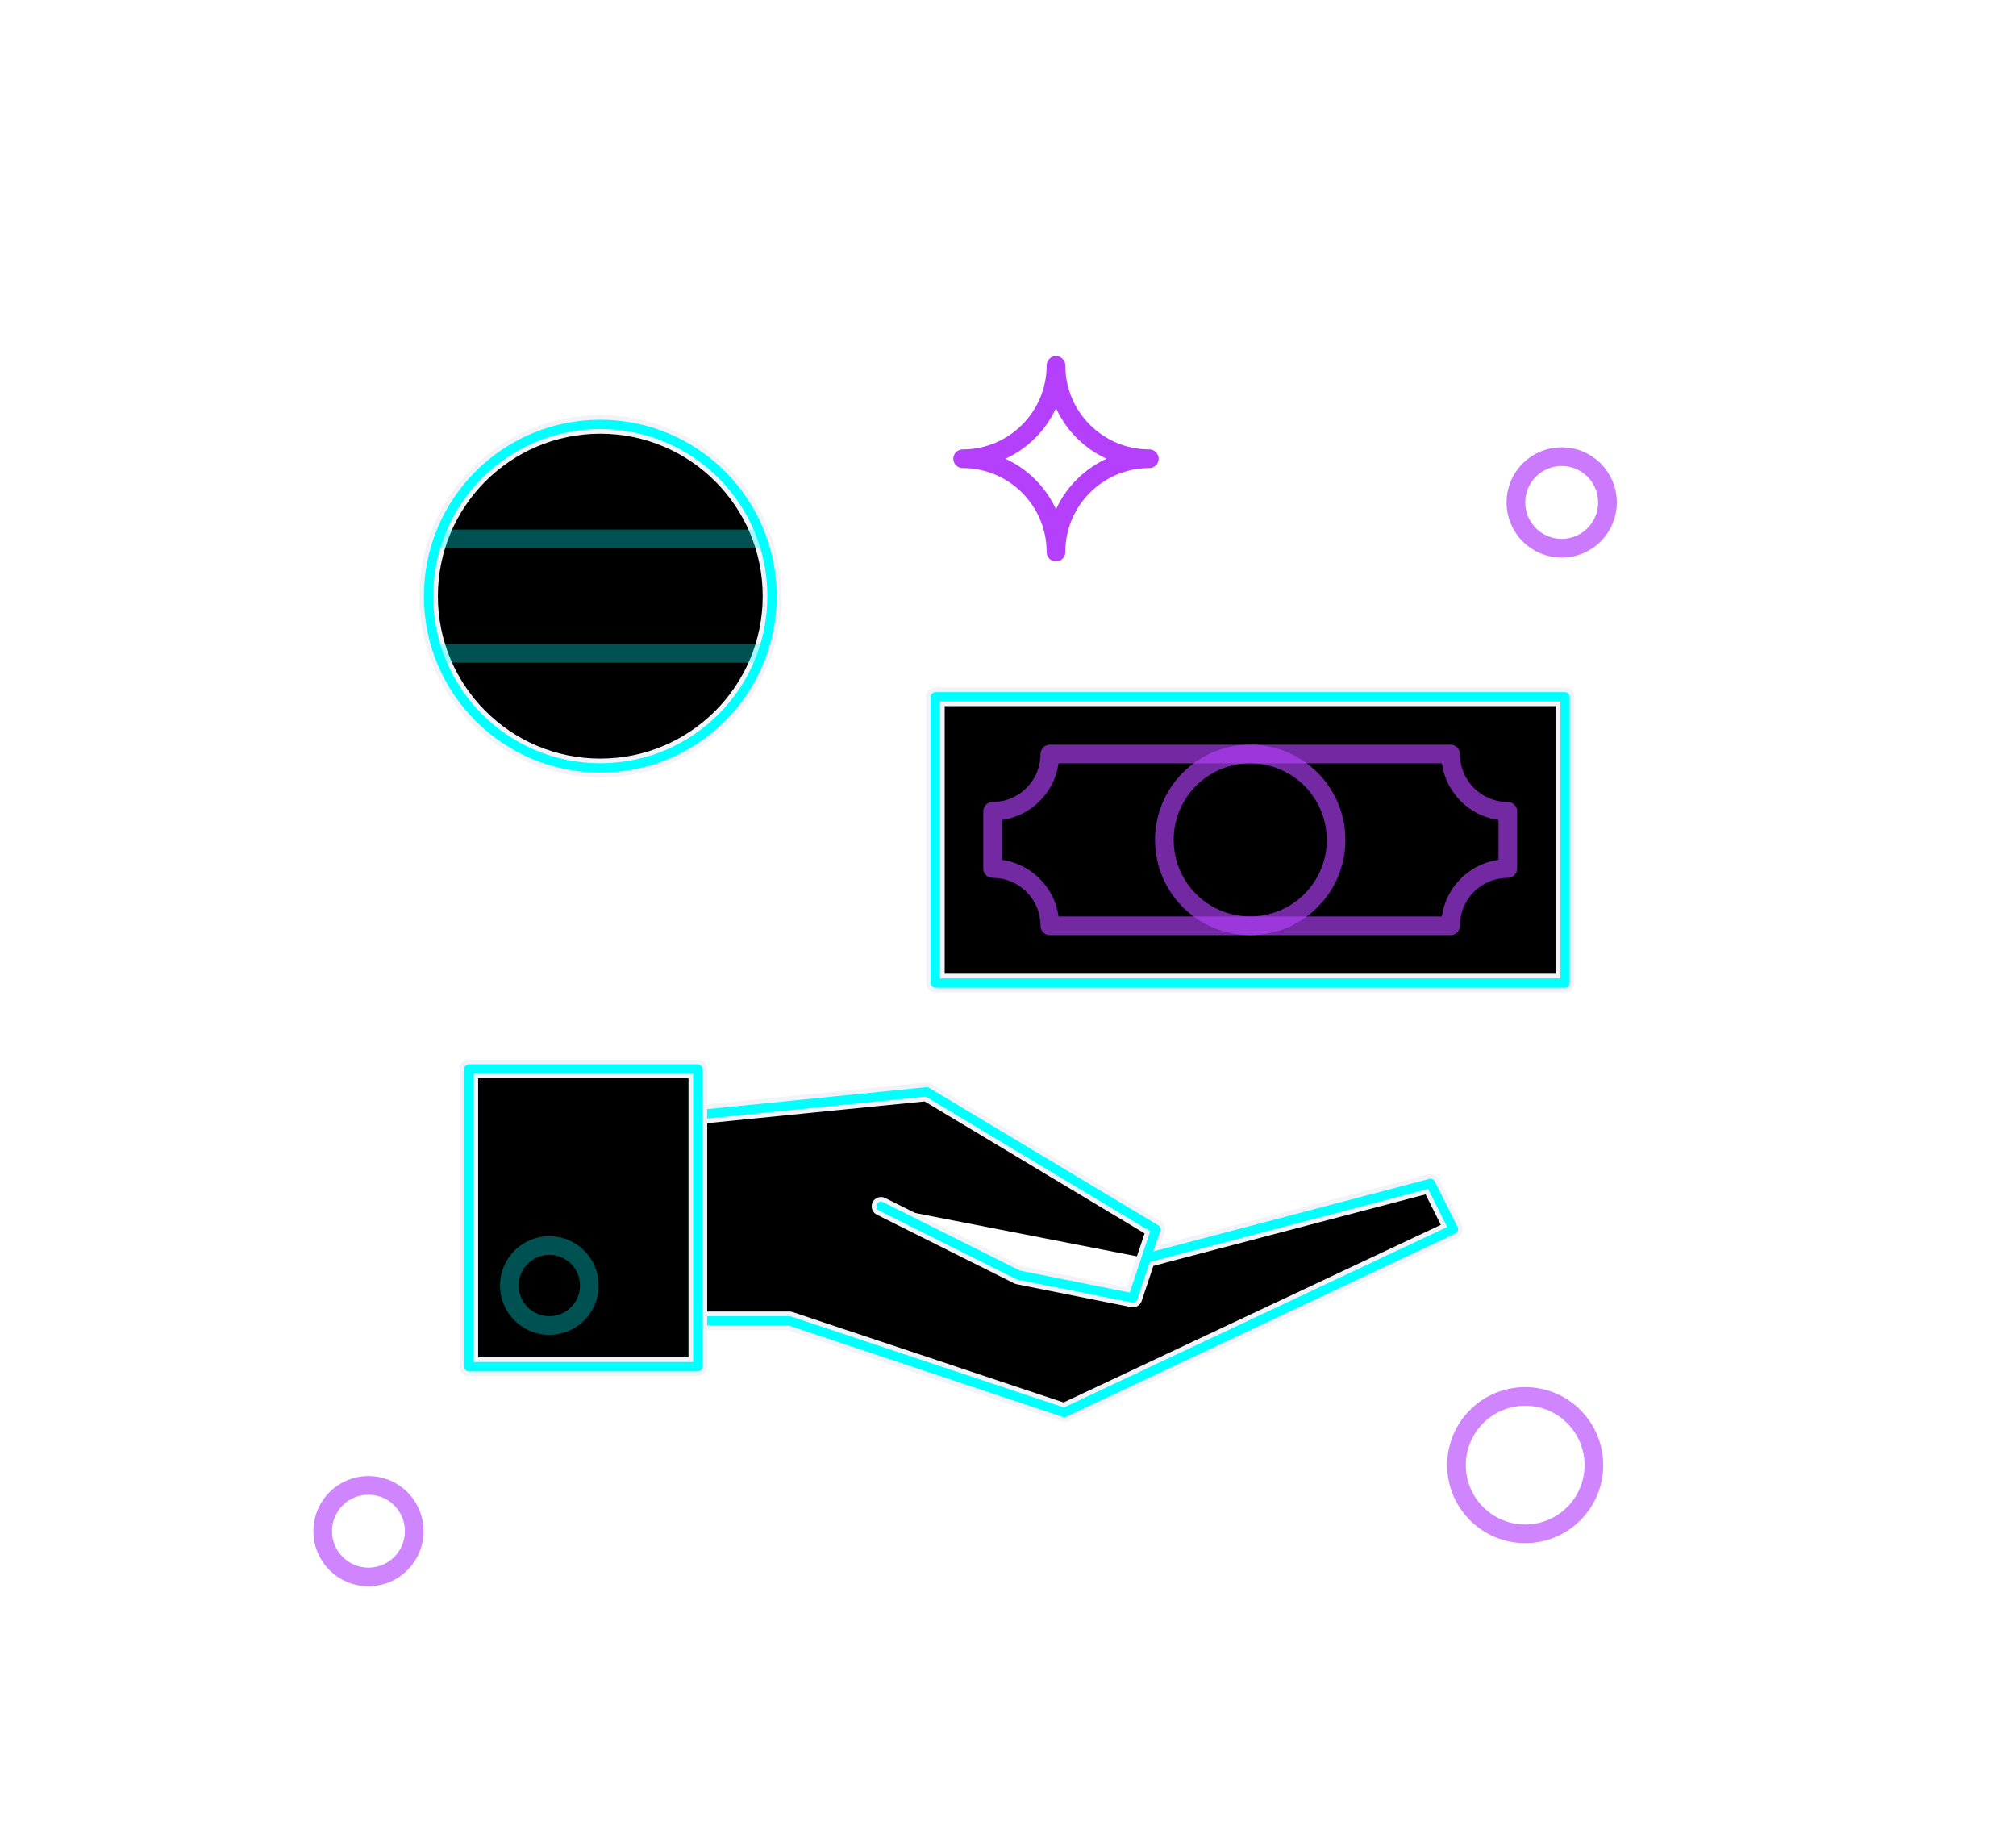 <?xml version="1.0" encoding="UTF-8"?>
<svg width="108px" height="98px" viewBox="0 0 108 98" version="1.1" xmlns="http://www.w3.org/2000/svg" xmlns:xlink="http://www.w3.org/1999/xlink">
    <title>Icons / Applications / Grants and Philanthropy</title>
    <defs>
        <polyline id="path-1" points="34.197 53.616 41.557 57.296 47.69 58.522 48.917 54.842 36.65 47.482 24.383 48.709 24.383 59.749 29.29 59.749 44.01 64.656 64.864 54.842 63.637 52.389 48.401 56.39"></polyline>
        <filter x="-90.2%" y="-212.6%" width="280.8%" height="525.4%" filterUnits="objectBoundingBox" id="filter-2">
            <feMorphology radius="0.5" operator="dilate" in="SourceAlpha" result="shadowSpreadOuter1"></feMorphology>
            <feOffset dx="0" dy="0" in="shadowSpreadOuter1" result="shadowOffsetOuter1"></feOffset>
            <feGaussianBlur stdDeviation="12" in="shadowOffsetOuter1" result="shadowBlurOuter1"></feGaussianBlur>
            <feComposite in="shadowBlurOuter1" in2="SourceAlpha" operator="out" result="shadowBlurOuter1"></feComposite>
            <feColorMatrix values="0 0 0 0 1   0 0 0 0 1   0 0 0 0 1  0 0 0 0.32 0" type="matrix" in="shadowBlurOuter1"></feColorMatrix>
        </filter>
        <polygon id="path-3" points="12.116 62.203 24.383 62.203 24.383 46.256 12.116 46.256"></polygon>
        <filter x="-297.5%" y="-228.9%" width="695.1%" height="557.8%" filterUnits="objectBoundingBox" id="filter-4">
            <feMorphology radius="0.5" operator="dilate" in="SourceAlpha" result="shadowSpreadOuter1"></feMorphology>
            <feOffset dx="0" dy="0" in="shadowSpreadOuter1" result="shadowOffsetOuter1"></feOffset>
            <feGaussianBlur stdDeviation="12" in="shadowOffsetOuter1" result="shadowBlurOuter1"></feGaussianBlur>
            <feComposite in="shadowBlurOuter1" in2="SourceAlpha" operator="out" result="shadowBlurOuter1"></feComposite>
            <feColorMatrix values="0 0 0 0 1   0 0 0 0 1   0 0 0 0 1  0 0 0 0.32 0" type="matrix" in="shadowBlurOuter1"></feColorMatrix>
        </filter>
        <path d="M28.359,20.933 C28.359,26.014 24.24,30.133 19.159,30.133 C14.078,30.133 9.959,26.014 9.959,20.933 C9.959,15.852 14.078,11.732 19.159,11.732 C24.24,11.732 28.359,15.852 28.359,20.933" id="path-5"></path>
        <filter x="-198.4%" y="-198.4%" width="496.7%" height="496.7%" filterUnits="objectBoundingBox" id="filter-6">
            <feMorphology radius="0.5" operator="dilate" in="SourceAlpha" result="shadowSpreadOuter1"></feMorphology>
            <feOffset dx="0" dy="0" in="shadowSpreadOuter1" result="shadowOffsetOuter1"></feOffset>
            <feGaussianBlur stdDeviation="12" in="shadowOffsetOuter1" result="shadowBlurOuter1"></feGaussianBlur>
            <feComposite in="shadowBlurOuter1" in2="SourceAlpha" operator="out" result="shadowBlurOuter1"></feComposite>
            <feColorMatrix values="0 0 0 0 1   0 0 0 0 1   0 0 0 0 1  0 0 0 0.32 0" type="matrix" in="shadowBlurOuter1"></feColorMatrix>
        </filter>
        <polygon id="path-7" points="37.109 41.656 70.843 41.656 70.843 26.322 37.109 26.322"></polygon>
        <filter x="-108.2%" y="-238.0%" width="316.4%" height="576.1%" filterUnits="objectBoundingBox" id="filter-8">
            <feMorphology radius="0.5" operator="dilate" in="SourceAlpha" result="shadowSpreadOuter1"></feMorphology>
            <feOffset dx="0" dy="0" in="shadowSpreadOuter1" result="shadowOffsetOuter1"></feOffset>
            <feGaussianBlur stdDeviation="12" in="shadowOffsetOuter1" result="shadowBlurOuter1"></feGaussianBlur>
            <feComposite in="shadowBlurOuter1" in2="SourceAlpha" operator="out" result="shadowBlurOuter1"></feComposite>
            <feColorMatrix values="0 0 0 0 1   0 0 0 0 1   0 0 0 0 1  0 0 0 0.32 0" type="matrix" in="shadowBlurOuter1"></feColorMatrix>
        </filter>
    </defs>
    <g id="Landing-page" stroke="none" stroke-width="1" fill="none" fill-rule="evenodd" stroke-linejoin="round">
        <g id="Landingpage" transform="translate(-1199, -3077)">
            <g id="Group-8" transform="translate(76, 3060)">
                <g id="Icons-/-Categories-/-Grants-and-Philanthropy" transform="translate(1136, 28)">
                    <g id="Fill-1" stroke-linecap="round">
                        <use fill="black" fill-opacity="1" filter="url(#filter-2)" xlink:href="#path-1"></use>
                        <use stroke="#F2F2F9" stroke-width="1" fill-opacity="0" fill="#F2F2F9" fill-rule="evenodd" xlink:href="#path-1"></use>
                        <use stroke="#00ffff" stroke-width="0.5" xlink:href="#path-1"></use>
                    </g>
                    <g id="Stroke-4" stroke-linecap="round">
                        <use fill="black" fill-opacity="1" filter="url(#filter-4)" xlink:href="#path-3"></use>
                        <use stroke="#F2F2F9" stroke-width="1" fill-opacity="0" fill="#F2F2F9" fill-rule="evenodd" xlink:href="#path-3"></use>
                        <use stroke="#00ffff" stroke-width="0.5" xlink:href="#path-3"></use>
                    </g>
                    <path d="M72.387,67.477 C72.387,69.509 70.739,71.157 68.707,71.157 C66.674,71.157 65.027,69.509 65.027,67.477 C65.027,65.444 66.674,63.797 68.707,63.797 C70.739,63.797 72.387,65.444 72.387,67.477" id="Fill-5" stroke-opacity="0.64" stroke="#b440fc" stroke-width="1"></path>
                    <path d="M73.115,15.912 C73.115,17.267 72.016,18.366 70.662,18.366 C69.307,18.366 68.208,17.267 68.208,15.912 C68.208,14.557 69.307,13.459 70.662,13.459 C72.016,13.459 73.115,14.557 73.115,15.912" id="Fill-9" stroke-opacity="0.64" stroke="#b440fc" stroke-width="1"></path>
                    <path d="M73.115,15.912 C73.115,17.267 72.016,18.366 70.662,18.366 C69.307,18.366 68.208,17.267 68.208,15.912 C68.208,14.557 69.307,13.459 70.662,13.459 C72.016,13.459 73.115,14.557 73.115,15.912 Z" id="Stroke-11" stroke-opacity="0.16" stroke="#b440fc" stroke-width="1"></path>
                    <path d="M9.192,71.015 C9.192,72.37 8.094,73.468 6.739,73.468 C5.384,73.468 4.286,72.37 4.286,71.015 C4.286,69.66 5.384,68.562 6.739,68.562 C8.094,68.562 9.192,69.66 9.192,71.015" id="Fill-13" stroke-opacity="0.64" stroke="#b440fc" stroke-width="1"></path>
                    <path d="M18.571,57.857 C18.571,59.041 17.612,60 16.429,60 C15.245,60 14.286,59.041 14.286,57.857 C14.286,56.674 15.245,55.714 16.429,55.714 C17.612,55.714 18.571,56.674 18.571,57.857" id="Fill-13-Copy" stroke-opacity="0.32" stroke="#00ffff" stroke-width="1"></path>
                    <path d="M23.759,20.933 C23.759,26.014 21.7,30.133 19.159,30.133 C16.619,30.133 14.559,26.014 14.559,20.933 C14.559,15.852 16.619,11.732 19.159,11.732 C21.7,11.732 23.759,15.852 23.759,20.933 Z" id="Stroke-17" stroke-opacity="0.32" stroke="#00ffff" stroke-width="1"></path>
                    <g id="Fill-19" stroke-linecap="round">
                        <use fill="black" fill-opacity="1" filter="url(#filter-6)" xlink:href="#path-5"></use>
                        <use stroke="#F2F2F9" stroke-width="1" fill-opacity="0" fill="#F2F2F9" fill-rule="evenodd" xlink:href="#path-5"></use>
                        <use stroke="#00ffff" stroke-width="0.5" xlink:href="#path-5"></use>
                    </g>
                    <g id="Fill-29" stroke-linecap="round">
                        <use fill="black" fill-opacity="1" filter="url(#filter-8)" xlink:href="#path-7"></use>
                        <use stroke="#F2F2F9" stroke-width="1" fill-opacity="0" fill="#F2F2F9" fill-rule="evenodd" xlink:href="#path-7"></use>
                        <use stroke="#00ffff" stroke-width="0.5" xlink:href="#path-7"></use>
                    </g>
                    <path d="M64.709,38.589 C64.709,36.895 66.082,35.522 67.776,35.522 L67.776,32.455 C66.082,32.455 64.709,31.082 64.709,29.388 L43.242,29.388 C43.242,31.082 41.869,32.455 40.175,32.455 L40.175,35.522 C41.869,35.522 43.242,36.895 43.242,38.589 L64.709,38.589 Z" id="Stroke-32" stroke-opacity="0.64" stroke="#b440fc" stroke-width="1"></path>
                    <path d="M58.576,33.989 C58.576,36.53 56.516,38.589 53.976,38.589 C51.435,38.589 49.376,36.53 49.376,33.989 C49.376,31.447 51.435,29.388 53.976,29.388 C56.516,29.388 58.576,31.447 58.576,33.989 Z" id="Stroke-33" stroke-opacity="0.64" stroke="#b440fc" stroke-width="1"></path>
                    <path d="M43.571,8.571 C43.571,11.333 41.333,13.571 38.571,13.572 C41.333,13.573 43.571,15.812 43.571,18.573 C43.571,15.812 45.809,13.573 48.571,13.572 C45.809,13.571 43.571,11.333 43.571,8.571 Z" id="Stroke-35" stroke="#b440fc" stroke-width="1"></path>
                    <line x1="10.482" y1="17.866" x2="27.836" y2="17.866" id="Stroke-25" stroke-opacity="0.32" stroke="#00ffff" stroke-width="1"></line>
                    <line x1="10.482" y1="23.999" x2="27.836" y2="23.999" id="Stroke-27" stroke-opacity="0.32" stroke="#00ffff" stroke-width="1"></line>
                </g>
            </g>
        </g>
    </g>
</svg>
